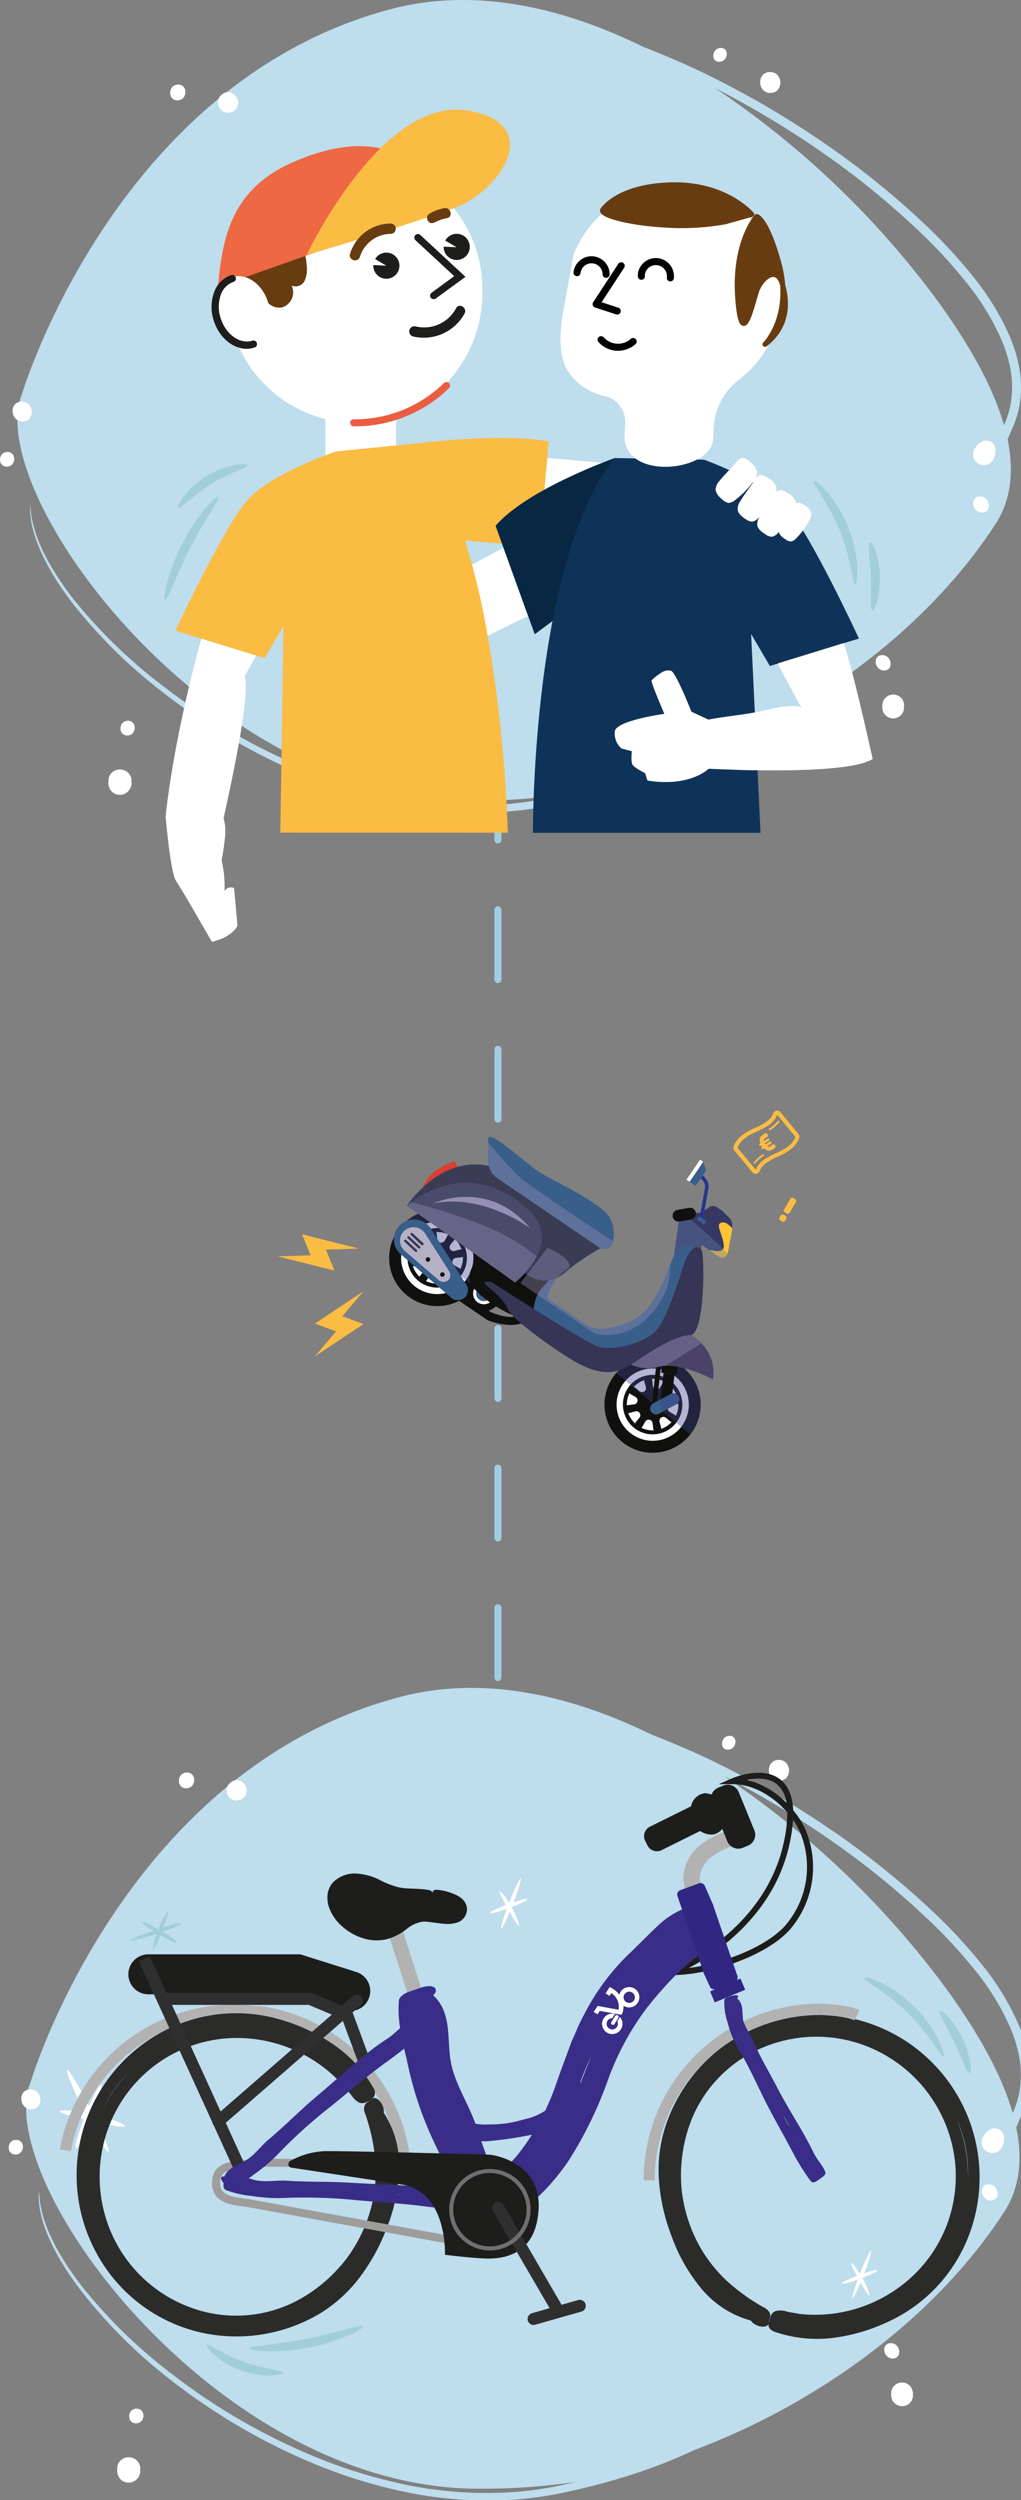 <svg xmlns="http://www.w3.org/2000/svg" xmlns:xlink="http://www.w3.org/1999/xlink" viewBox="0 0 289.98 709.54"><rect x="0" y="0" width="289.98" height="709.54" fill="#808080" stroke="none"/><defs><style>.cls-1{isolation:isolate;}.cls-16,.cls-2,.cls-3,.cls-36,.cls-4{fill:none;}.cls-16,.cls-2,.cls-3,.cls-4{stroke-linecap:round;stroke-width:2px;}.cls-2,.cls-3,.cls-36,.cls-4{stroke-miterlimit:10;}.cls-2{stroke:url(#linear-gradient);}.cls-3{stroke-dasharray:19.81 19.81;stroke:url(#linear-gradient-2);}.cls-4{stroke:url(#linear-gradient-3);}.cls-5{fill:#bedded;}.cls-40,.cls-6{opacity:0.5;}.cls-20,.cls-24,.cls-28,.cls-38,.cls-40,.cls-6{mix-blend-mode:multiply;}.cls-40,.cls-7{fill:#85c1c1;}.cls-23,.cls-8{fill:#fff;}.cls-39,.cls-9{fill:#fbbc43;}.cls-10{fill:#072743;}.cls-11{fill:#0f3358;}.cls-12{fill:#eb5c40;}.cls-13{fill:#1d1d1b;}.cls-14{fill:#683c11;}.cls-15{fill:#ed6843;}.cls-16{stroke:#000;stroke-linejoin:round;}.cls-17{fill:#d74033;}.cls-17,.cls-18,.cls-19,.cls-20,.cls-22,.cls-23,.cls-24,.cls-26,.cls-28,.cls-29,.cls-32,.cls-33,.cls-34,.cls-36,.cls-37,.cls-39{fill-rule:evenodd;}.cls-18{fill:#363863;}.cls-19{fill:#fdc333;}.cls-20{fill:#5f7fa9;}.cls-20,.cls-24,.cls-28,.cls-38{opacity:0.39;}.cls-21,.cls-29{fill:#231f20;}.cls-22,.cls-25{fill:#10110e;}.cls-24{fill:#3d418b;}.cls-26,.cls-30{fill:#3a5e8a;}.cls-27{fill:#4a4367;}.cls-28,.cls-37,.cls-38{fill:#958fb4;}.cls-31{fill:#b5b1c4;}.cls-32{fill:#3a3c56;}.cls-33,.cls-35{fill:#363555;}.cls-34{fill:#484c6a;}.cls-36{stroke:#25368f;}.cls-41{fill:#2f2f30;}.cls-42{fill:#b2b2b2;}.cls-43{fill:#2b2b2a;}.cls-44{fill:#9d9d9c;}.cls-45{fill:#392d87;}.cls-46{fill:#312783;}.cls-47{fill:#706f6f;}</style><linearGradient id="linear-gradient" x1="140.42" y1="233.38" x2="142.42" y2="233.38" gradientUnits="userSpaceOnUse"><stop offset="0" stop-color="#a3cce3"/><stop offset="1" stop-color="#a3cce3"/></linearGradient><linearGradient id="linear-gradient-2" x1="140.42" y1="391.93" x2="142.42" y2="391.93" xlink:href="#linear-gradient"/><linearGradient id="linear-gradient-3" x1="140.42" y1="540.57" x2="142.42" y2="540.57" xlink:href="#linear-gradient"/></defs><title>notre_societe</title><g class="cls-1"><g id="Notre_société" data-name="Notre société"><g id="notre_histoire" data-name="notre histoire"><line class="cls-2" x1="141.42" y1="228.38" x2="141.42" y2="238.38"/><line class="cls-3" x1="141.42" y1="258.19" x2="141.42" y2="525.66"/><line class="cls-4" x1="141.42" y1="535.57" x2="141.42" y2="545.57"/><path class="cls-5" d="M289.66,105.49a41.13,41.13,0,0,0-2.83-9.9,73.84,73.84,0,0,0-10.54-17.21,145.46,145.46,0,0,0-13.39-14.5,234.86,234.86,0,0,0-29.91-24,258.27,258.27,0,0,0-31.94-18.59c-5.41-2.68-10.91-5-16.39-7.23l-1.91-.73C159.23,1.75,134.2-3.64,110.66,2.68,32.71,23.59,6.33,111.57,6.33,111.57c-2.63,6.15-1.43,15.35,2.82,25.9,0,.22,0,.34,0,.35a.62.62,0,0,0,.06-.18c14.89,36.71,66.74,89.8,124.51,89.65a184.84,184.84,0,0,0,27.36-1.94c-1.49.36-3,.69-4.45,1a99,99,0,0,1-15.22,2,114,114,0,0,1-29-2.3,144,144,0,0,1-25.8-8,176.29,176.29,0,0,1-40.28-23.34A144.73,144.73,0,0,1,21,170.2c-6-7.64-9.52-14.46-11-19.36a28.54,28.54,0,0,1-1.23-5.69c-.07-.65-.08-1.15-.12-1.48a3,3,0,0,0,0-.51,6.88,6.88,0,0,0-.09,2,25.59,25.59,0,0,0,1,5.82c1.37,5,4.79,12,10.74,19.82a142.77,142.77,0,0,0,25.22,25.11A175.9,175.9,0,0,0,85.89,219.8,145,145,0,0,0,112,228a115.31,115.31,0,0,0,29.55,2.48,98.47,98.47,0,0,0,15.56-2c5.17-1.1,10.4-2.37,15.64-3.91a160.46,160.46,0,0,0,15.71-5.51c2.07-.84,4.13-1.77,6.19-2.73,34.63-13.05,68.21-37,88.11-67.63,4.64-7.15,5.16-15.5,3.42-24l1.71-4,.24-.57.21-.61.42-1.23c.26-.82.46-1.67.66-2.51A30.44,30.44,0,0,0,289.66,105.49Zm-2.74,9.81c-.18.76-.36,1.53-.59,2.27l-.38,1.11-.19.56-.24.56-.37.87c-3.7-12.93-12-25.71-18.24-34.43a253.57,253.57,0,0,0-63.72-61.16A258.9,258.9,0,0,1,231.6,41.94a233.84,233.84,0,0,1,29.57,23.8A142.3,142.3,0,0,1,274.32,80,71.75,71.75,0,0,1,284.5,96.58a39.41,39.41,0,0,1,2.66,9.28A27.94,27.94,0,0,1,286.92,115.3Z"/><g class="cls-6"><path class="cls-7" d="M242.89,166c-.76,0-1-7.25-4.34-15.35s-8-13.63-7.4-14.14c.24-.23,1.77.85,3.75,3.12.5.57,1,1.21,1.54,1.93s1,1.5,1.58,2.34a37.65,37.65,0,0,1,4.78,12c.19,1,.37,1.91.46,2.79s.18,1.7.21,2.45C243.59,164.17,243.22,166,242.89,166Z"/><path class="cls-7" d="M247.75,173.23c-.71-.17-.21-4.47-.41-9.7s-1-9.49-.25-9.71c.33-.1,1,.87,1.58,2.6a25.4,25.4,0,0,1,.48,14.11C248.66,172.3,248.09,173.31,247.75,173.23Z"/></g><g class="cls-6"><path class="cls-7" d="M62,140.94c.57.48-3.82,6.43-7.93,14.47s-6.45,15-7.17,14.85c-.33-.09-.18-2,.58-4.94a56.74,56.74,0,0,1,10.84-21C60.25,142,61.71,140.72,62,140.94Z"/><path class="cls-7" d="M70.17,132.06c.12.74-4.92,2-10.2,5.29s-8.69,7.2-9.29,6.76c-.28-.2.23-1.48,1.55-3.24A22.47,22.47,0,0,1,54.84,138a26.49,26.49,0,0,1,3.78-2.86,27.28,27.28,0,0,1,4.24-2.1A21.81,21.81,0,0,1,66.57,132C68.74,131.6,70.11,131.73,70.17,132.06Z"/></g><path class="cls-8" d="M37.35,221.89l0-.71A3.23,3.23,0,0,0,36,219a3.32,3.32,0,0,0-2-.61,3.21,3.21,0,0,0-3.2,2.82l0,.71a3.63,3.63,0,0,0,.67,2.42,3.18,3.18,0,0,0,2.61,1.24,3.14,3.14,0,0,0,2.31-1A3.34,3.34,0,0,0,37.35,221.89Z"/><path class="cls-8" d="M36.33,204.55c-2.69,0-2.89,4.19-.18,4.19S39,204.55,36.33,204.55Z"/><path class="cls-8" d="M250.56,185.92c-2.83,0-2.24,4.37.56,4.37S253.36,185.92,250.56,185.92Z"/><path class="cls-8" d="M256.64,199.37a2.27,2.27,0,0,0-.53-1.09,3.11,3.11,0,0,0-4.36-.47,3,3,0,0,0-1.13,2.05v.57a2.35,2.35,0,0,0,.12,1.23,2.3,2.3,0,0,0,.54,1.08,3.19,3.19,0,0,0,2,1.14,3.13,3.13,0,0,0,2.32-.67,3,3,0,0,0,1.13-2v-.57A2.23,2.23,0,0,0,256.64,199.37Z"/><path class="cls-8" d="M50.6,24c-2.89,0-3.09,4.48-.2,4.48S53.49,24,50.6,24Z"/><path class="cls-8" d="M66.64,26.93a2.65,2.65,0,0,0-3.52-.19l-.55.5a2.12,2.12,0,0,0-.54,1A2.76,2.76,0,0,0,62,29.73,2.84,2.84,0,0,0,64.64,32a2.88,2.88,0,0,0,2.73-1.62A3,3,0,0,0,66.64,26.93Z"/><path class="cls-8" d="M204.73,13.6c-2.51,0-3,3.93-.47,3.93S207.28,13.6,204.73,13.6Z"/><path class="cls-8" d="M218.72,20.44c-3.83,0-3.75,5.94.08,5.94S222.55,20.44,218.72,20.44Z"/><path class="cls-8" d="M2.1,128.27c-2.68,0-2.86,4.17-.17,4.17S4.79,128.27,2.1,128.27Z"/><path class="cls-8" d="M6.14,114c-3.63,0-3.31,5.62.31,5.62S9.76,114,6.14,114Z"/><path class="cls-8" d="M278.35,140.9c-3,0-2.34,4.58.59,4.58S281.28,140.9,278.35,140.9Z"/><path class="cls-8" d="M282.57,126.71a2.77,2.77,0,0,0-1.44-1.49,2.87,2.87,0,0,0-1.83-.08,2.72,2.72,0,0,0-1.08.6,4,4,0,0,0-1.21,1.34,3.11,3.11,0,0,0-.63,1.48v.82a2.92,2.92,0,0,0,1.5,2.21,3.07,3.07,0,0,0,4.37-1.42c.08-.21.16-.41.23-.63a5.4,5.4,0,0,0,.23-.9,2.5,2.5,0,0,0,0-.47A2.8,2.8,0,0,0,282.57,126.71Z"/><path class="cls-8" d="M155.44,130s40.29,3,47.45,6.43l-5.22,14.74-43.84-3.56Z"/><path class="cls-9" d="M118.75,125.78s24.26-3,37.1-.49l-2.67,29.87-33.47-2.75Z"/><polygon class="cls-8" points="142.91 155.49 119.71 167.92 128.76 185.04 149.9 174.84 142.91 155.49"/><path class="cls-8" d="M122.43,173.07l6.33,12,17-8.19C139,171.61,130.76,169.79,122.43,173.07Z"/><path class="cls-10" d="M174.61,130s-24.82,8.73-33.86,19.23L151.87,180l27.74-20.56Z"/><path class="cls-11" d="M223.37,143.91c-6.82-7.54-23.39-13.44-23.39-13.44L174.62,130c-4.39,5.44-8,12.52-10.84,20.44-.64,1.75-1.25,3.55-1.81,5.37-10.87,34.46-10.61,80.56-10.61,80.56H216l-1.19-25.21-1.48-31.23,5.33,9.09,5.19-1.6,20.1-6.19S230.19,151.45,223.37,143.91Z"/><path class="cls-8" d="M247.85,215.41c-4.59,2.93-20.1,3.37-32.67,3.2-2.83,0-5.52-.11-7.89-.19s-4.44-.17-6-.24c-6.7,5.59-17.42,3.32-17.42,3.32l-.64-2.05s-3-1.51-3.56-2.37-.22-3.88-.22-3.88l-2.9-.75a5.61,5.61,0,0,1-1.94-4.85c.32-3.12,14.07-5,14.07-5s-3.95-9.18-3.62-9.5a13.63,13.63,0,0,1,2.74-2.16,3.54,3.54,0,0,1,2.75-.59c1.45.49,5.81,11.63,5.81,11.63l4.85,2.26c4.45-.92,10.71-1.39,15.61-2.55,2.37-.55,4.41-1,5.72-1.13,3.66-.43,4.74-.07,5.08.25l-6.7-12.53,6.48-2,12.24-3.77C242.48,190.91,247.85,215.41,247.85,215.41Z"/><path class="cls-8" d="M233.52,204c-10.56-.21-21.56,5.71-31.84,3.29-2.58-.61-5.46-1.36-8-2A40.44,40.44,0,0,0,187.75,191a3.54,3.54,0,0,1,2.75-.59c1.45.49,5.81,11.63,5.81,11.63l4.85,2.26c4.45-.92,10.71-1.39,15.61-2.55,2.37-.55,4.41-1,5.72-1.13,3.66-.43,4.74-.07,5.08.25l-6.7-12.53,6.48-2C229.05,192.3,230.83,198.54,233.52,204Z"/><path class="cls-8" d="M204.39,136.43a4.1,4.1,0,0,0-1.14,2.35c0,1.27,1,2.26,2,3.07a3,3,0,0,0,1.71.88,2.85,2.85,0,0,0,1.67-.7,24.79,24.79,0,0,0,5.38-5.44,4.21,4.21,0,0,0,1-2.66,4.54,4.54,0,0,0-1.86-2.74c-1.57-1.4-2.63-1.74-3.94-.13C207.71,132.93,205.9,134.54,204.39,136.43Z"/><path class="cls-8" d="M210.31,142.14a4.06,4.06,0,0,0-.8,2.49c.14,1.26,1.32,2.09,2.39,2.77a2.94,2.94,0,0,0,1.81.64,2.81,2.81,0,0,0,1.55-.92,24.77,24.77,0,0,0,4.59-6.13,4.22,4.22,0,0,0,.65-2.78,4.58,4.58,0,0,0-2.22-2.46c-1.75-1.16-2.84-1.36-3.92.42C213.12,138.22,211.54,140.07,210.31,142.14Z"/><path class="cls-8" d="M219.92,140.43c-1.24,2.06-2.82,3.9-4.06,6a4.15,4.15,0,0,0-.8,2.49c.15,1.25,1.33,2.08,2.39,2.76a2.94,2.94,0,0,0,1.81.64,2.74,2.74,0,0,0,1.56-.92,24.31,24.31,0,0,0,4.58-6.13,4.11,4.11,0,0,0,.65-2.78,4.56,4.56,0,0,0-2.21-2.46"/><path class="cls-8" d="M221.85,148.76a3.41,3.41,0,0,0-.66,2.08c.12,1,1.1,1.74,2,2.3a2.48,2.48,0,0,0,1.51.53,2.31,2.31,0,0,0,1.3-.77,20.33,20.33,0,0,0,3.82-5.1,3.5,3.5,0,0,0,.54-2.31,3.77,3.77,0,0,0-1.85-2.05c-1.45-1-2.37-1.13-3.26.35C224.19,145.5,222.88,147,221.85,148.76Z"/><path class="cls-8" d="M215,133.93a4.54,4.54,0,0,0-1.86-2.74c-1.57-1.4-2.63-1.74-3.94-.13-.31.39-.64.76-1,1.12a19.43,19.43,0,0,1,5.78,4.36A4.12,4.12,0,0,0,215,133.93Z"/><path class="cls-8" d="M220.5,138.21a4.58,4.58,0,0,0-2.22-2.46c-1.75-1.16-2.84-1.36-3.92.42-.08.14-.18.28-.27.42,1.74,1.83,3.3,3.82,5.08,5.56.24-.38.47-.76.68-1.16A4.22,4.22,0,0,0,220.5,138.21Z"/><path class="cls-8" d="M226.05,142.47a4.56,4.56,0,0,0-2.21-2.46c-1.75-1.16-2.85-1.35-3.92.42-.31.51-.64,1-1,1.5a16.89,16.89,0,0,0,6,4.08c.15-.25.31-.5.44-.76A4.11,4.11,0,0,0,226.05,142.47Z"/><path class="cls-8" d="M230.34,145.49a3.77,3.77,0,0,0-1.85-2.05c-1.45-1-2.37-1.13-3.26.35-.38.62-.8,1.22-1.22,1.82a15.8,15.8,0,0,0,6.15,1.39A2.73,2.73,0,0,0,230.34,145.49Z"/><rect class="cls-8" x="92.4" y="113.18" width="20.08" height="20.08"/><path class="cls-8" d="M78.89,174.27H59.14l-.06.2-.64,2.24c0,.19-.11.37-.16.56-.22.8-.45,1.61-.68,2.44-.05.19-.11.39-.16.59-.24.86-.48,1.75-.72,2.64l-.12.42c-.26,1-.53,2-.79,3v0c-.1.37-.19.73-.29,1.11q-.69,2.68-1.38,5.51c0,.14-.07.28-.1.42-.23.94-.45,1.88-.68,2.84l-.15.67c-.26,1.1-.51,2.21-.77,3.33v.07c-.24,1-.47,2.1-.69,3.16-.08.36-.15.71-.23,1.07-.17.78-.33,1.57-.49,2.36-.07.36-.15.72-.22,1.08l-.63,3.2c-.07.35-.13.71-.2,1.06-.14.78-.29,1.55-.43,2.32-.08.45-.15.89-.23,1.34-.14.78-.27,1.56-.4,2.35-.06.36-.13.72-.18,1.08q-.27,1.62-.51,3.24c-.06.38-.12.77-.17,1.16-.12.79-.23,1.59-.34,2.39-.06.39-.11.77-.16,1.15-.15,1.14-.29,2.28-.43,3.42,0,.12,0,.24,0,.36l-.09.76c0,.24.05.52.08.82s0,.41.06.64c.37,3.88,1.14,11.11,2.11,14.8a6.72,6.72,0,0,0,.74,2l.41.65c.25.39.55.88.89,1.44l.53.86c1,1.6,2.14,3.61,3.32,5.62.15.28.32.55.48.83l0,0c1.51,2.61,3,5.21,4.54,7.83l.17,0,.24-.08a.71.71,0,0,0,.16-.05l.53-.17.21-.07.14-.05.16-.06.17-.06.07,0a11.2,11.2,0,0,0,4.64-2.89,1.83,1.83,0,0,1,.13-.16l.06-.07a4.3,4.3,0,0,0,.56-1l-.61-6.9L66.46,252h0a2.62,2.62,0,0,0-1.64,0,1.92,1.92,0,0,0-.9.69c-.05.07-.09.15-.14.23h0a.22.22,0,0,1,0-.1s0,0,0-.07v-.27c0-.1,0-.21,0-.34s0-.17,0-.26,0-.36,0-.56c0,0,0-.11,0-.17V251l0-.38h0a30.65,30.65,0,0,0-.61-5.35,5.38,5.38,0,0,0-.13-.54s0-.08,0-.13l0-.12a1.19,1.19,0,0,0-.08-.2,1,1,0,0,0,0-.15h0l0-.12s0-.09,0-.15.09-.36.14-.61.09-.41.14-.65,0-.17,0-.25.07-.34.11-.52a2.93,2.93,0,0,1,.05-.29c0-.16.06-.33.08-.49l0-.07c0-.11,0-.21.05-.33l.06-.32,0-.25c.11-.7.21-1.39.27-2.09a13.93,13.93,0,0,0-.37-5.8c1.7-7.5,7.79-35.14,6-40.32l.42-.72C71.29,188.77,75.68,181,78.89,174.27Z"/><path class="cls-9" d="M144.22,236.32s-.19-8.47-1.24-20.93a376.67,376.67,0,0,0-5.17-38.69,197.89,197.89,0,0,0-7.45-28.51c-3.12-8.81-6.94-16.61-11.61-22.41l-23.31,2.35s-18.18,6.07-25,13.62S49.83,179,49.83,179l7.14,2.2,15,4.6.69.21,2.51.78,5.34-9.08-.9,58.6Z"/><path class="cls-8" d="M137,83.25a37.48,37.48,0,0,1-10.82,26.18A35.62,35.62,0,0,1,100.47,120,36.66,36.66,0,0,1,64.61,82.67a36.19,36.19,0,1,1,72.35.52Z"/><path class="cls-12" d="M100.89,121h-.43a1,1,0,0,1-1-1,.93.93,0,0,1,1-1,36.28,36.28,0,0,0,25.63-10.28,1,1,0,1,1,1.42,1.45A38.31,38.31,0,0,1,100.89,121Z"/><path class="cls-13" d="M129.68,70.17l-3.22-1.89A3.71,3.71,0,1,1,126,70Z"/><path class="cls-13" d="M109.72,75.41l-3.18-1.89a3.71,3.71,0,1,1-.51,1.7Z"/><path class="cls-13" d="M117.07,95.43A13.22,13.22,0,0,0,131.94,89c.9-1.65-1.62-3.16-2.43-1.48a10.26,10.26,0,0,1-11.57,5.09,1.48,1.48,0,0,0-.77,2.84Z"/><path class="cls-14" d="M86.62,72.36a4,4,0,0,0-1.87-2.43,5.91,5.91,0,0,0-4.34,0,68.22,68.22,0,0,0-10.68,4.15C66.12,75.83,62,77,61.94,81.36c3.72-1.6,3.33,0,5.49,2.62a5.33,5.33,0,0,0,4.36,2.13,3.3,3.3,0,0,0,3.09-3.32,4.45,4.45,0,0,0,4.4,4.52,3.51,3.51,0,0,0,.79-.06,4.45,4.45,0,0,0,3-5.57,3.86,3.86,0,0,0-.25-.64,2.85,2.85,0,0,0,3.72-1.38,8.17,8.17,0,0,0,.56-4.34A12.83,12.83,0,0,0,86.62,72.36Z"/><path class="cls-15" d="M130.41,57.22C119,45.42,108,35.38,83.49,45.91c-17.93,7.72-20.31,21.64-21.6,35.5Z"/><path class="cls-9" d="M129.3,58.91c-16,5.88-42.24,13.47-42.24,13.47s21.35-45.2,45.8-41C155,35.09,142,54.26,129.3,58.91Z"/><ellipse class="cls-8" cx="68.82" cy="87.94" rx="7.62" ry="9.75" transform="translate(-23.33 24.86) rotate(-17.56)"/><polyline class="cls-8" points="123.21 83.88 130.63 78.47 118.72 67.43"/><path class="cls-13" d="M123.21,84.9a1,1,0,0,1-.6-1.84L129,78.37,118,68.18a1,1,0,1,1,1.38-1.49l12.82,11.87L123.8,84.7A1,1,0,0,1,123.21,84.9Z"/><path class="cls-8" d="M71.89,97.73c-4,1.27-8.59-1.86-10.21-7S62,80.39,66,79.13"/><path class="cls-13" d="M70.08,99c-3.93,0-7.86-3.21-9.37-8a12.25,12.25,0,0,1,.06-7.92,7.81,7.81,0,0,1,4.92-5,1,1,0,0,1,1.27.66,1,1,0,0,1-.66,1.27,5.85,5.85,0,0,0-3.62,3.73,10.26,10.26,0,0,0,0,6.6c1.46,4.59,5.47,7.45,9,6.35a1,1,0,0,1,1.27.66,1,1,0,0,1-.66,1.27A7,7,0,0,1,70.08,99Z"/><path class="cls-14" d="M102.19,73a9.25,9.25,0,0,1,8.91-6.62,1.48,1.48,0,0,0,0-2.94,12.12,12.12,0,0,0-11.74,8.78,1.48,1.48,0,0,0,2.83.78Z"/><path class="cls-14" d="M123.45,63.16a10.56,10.56,0,0,1,3.49-1.24c1.85-.36,1.07-3.2-.77-2.84a12.92,12.92,0,0,0-4.2,1.56c-1.6,1-.12,3.54,1.48,2.42Z"/><path class="cls-8" d="M162.86,72.33A30.57,30.57,0,1,1,210,107.68a18.17,18.17,0,0,0-7.26,13.08l-.22,3.92c-.53,9.4-26.65,12.13-25.09-2.15l.13-2.24a7.48,7.48,0,0,0-5.65-7.83,17.46,17.46,0,0,1-9.15-5.19c-4.23-4.74-3.87-11.08-3.08-17.24Z"/><path class="cls-16" d="M190.39,78.87a4.15,4.15,0,0,0-8.23-1.07,4.08,4.08,0,0,0,0,.61"/><path class="cls-16" d="M172.15,77.85a4.15,4.15,0,0,0-8.27-.47"/><path class="cls-16" d="M170.72,96.4a6.44,6.44,0,0,0,9.1.52h0"/><polyline class="cls-16" points="175.31 88.28 169.31 86.32 176.44 75.43"/><path class="cls-14" d="M214.18,61.05a.76.76,0,0,0-.14-.68c-.32-.36-7.82-9-23.41-8.62s-20,7.32-20.15,7.61a.72.72,0,0,0-.09.45,1.77,1.77,0,0,0,.83,1.21c2.06,1.51,9.28,3.1,17.63,3.57a71.13,71.13,0,0,0,17.22-.94l7.61-2.12A.71.71,0,0,0,214.18,61.05Z"/><path class="cls-14" d="M223,80.82a34.26,34.26,0,0,0-1.24-6.8c-3.41-12.11-6.2-13.18-6.73-13.27a.7.7,0,0,0-.66.23c-.28.32-7,8-5.47,24.71.49,5.54,1.22,6.71,2.23,6.81,1.44.13,2.29-2.27,3.77-7.42.31-1.09.59-2,.79-2.59.7-1.85,2.57-3.95,4-3.89h0c1,.05,1.56,1.28,1.89,2.39.74,10.57-4.74,16.15-4.8,16.22a.72.72,0,0,0,.46,1.23.74.74,0,0,0,.47-.14C220.81,96,225.69,90.56,223,80.82Z"/><path class="cls-17" d="M131.87,334.11l-2.81-4.51s-7.62,2.15-9,7.68Z"/><path class="cls-18" d="M204.67,356.88a1.5,1.5,0,0,1-.44-.14l-2.75-1.93-2.17-1.52-.09.52-.16.93-1.45-.21-6.71,5.91L192.58,348l.27-1.74.07-.39a1.7,1.7,0,0,1,1-1.33l.27-.1a1.88,1.88,0,0,1,.33,0l4-.25a1.71,1.71,0,0,0,.82-.25l2.27-1.39a1.73,1.73,0,0,1,1.9,0l1.71,1.16c1.32,1.53,2.54,1.91,2.73,3.74a6.44,6.44,0,0,1,0,1.14c-.14,1.47-.61,3.38-.73,4.23a16.51,16.51,0,0,1-.54,2.63,1,1,0,0,1-.08.31A1.74,1.74,0,0,1,204.67,356.88Z"/><path class="cls-19" d="M204.67,356.88a1.5,1.5,0,0,1-.44-.14l-2.75-1.93c1.49.12,4.35,1,4.08-1.46-.38-3.28-2.36-5.73-.79-6.32,1-.37,2,.25,3.2,1.57-.14,1.47-.61,3.38-.73,4.23a16.51,16.51,0,0,1-.54,2.63A1.74,1.74,0,0,1,204.67,356.88Z"/><path class="cls-20" d="M204.67,356.88a1.5,1.5,0,0,1-.44-.14l-2.75-1.93-2.17-1.52-.09.52-.16.93-1.45-.21-6.71,5.91L192.58,348l.27-1.74.07-.39a1.7,1.7,0,0,1,1-1.33l.27-.1a147.64,147.64,0,0,1,12.41,11.31A1.74,1.74,0,0,1,204.67,356.88Z"/><ellipse class="cls-21" cx="185.35" cy="398.64" rx="8.33" ry="8.34" transform="translate(-248.51 327.7) rotate(-55.78)"/><path class="cls-22" d="M193,387.34a13.66,13.66,0,1,0,3.63,19A13.67,13.67,0,0,0,193,387.34Z"/><path class="cls-23" d="M191.13,390.15a10.26,10.26,0,1,0,2.73,14.27A10.27,10.27,0,0,0,191.13,390.15Z"/><path class="cls-22" d="M190.1,391.66a8.44,8.44,0,1,0,2.24,11.73A8.45,8.45,0,0,0,190.1,391.66Z"/><ellipse class="cls-8" cx="185.35" cy="398.64" rx="7.32" ry="7.33" transform="translate(-248.51 327.71) rotate(-55.78)"/><path class="cls-22" d="M191.6,401.52l-1.36-.77a1.13,1.13,0,0,1,.44-2.11l1.55-.16a1.13,1.13,0,0,0,1-1.34h0a1.13,1.13,0,0,0-1.41-.88l-1.5.41a1.13,1.13,0,0,1-1.18-1.8l1-1.21a1.13,1.13,0,0,0-.24-1.64h0a1.13,1.13,0,0,0-1.62.37l-.77,1.36a1.13,1.13,0,0,1-2.11-.44l-.17-1.55a1.12,1.12,0,0,0-1.33-1h0a1.13,1.13,0,0,0-.88,1.41l.41,1.5a1.13,1.13,0,0,1-1.8,1.18l-1.21-1a1.14,1.14,0,0,0-1.65.24h0a1.14,1.14,0,0,0,.38,1.62l1.35.77a1.13,1.13,0,0,1-.44,2.11l-1.54.17a1.12,1.12,0,0,0-1,1.33h0a1.12,1.12,0,0,0,1.41.88l1.5-.41a1.13,1.13,0,0,1,1.18,1.8l-1,1.21a1.14,1.14,0,0,0,.25,1.65h0a1.13,1.13,0,0,0,1.62-.38l.77-1.35a1.13,1.13,0,0,1,2.11.44l.16,1.54a1.13,1.13,0,0,0,1.34,1h0a1.13,1.13,0,0,0,.88-1.41l-.41-1.5a1.13,1.13,0,0,1,1.8-1.18l1.21,1a1.13,1.13,0,0,0,1.64-.25h0A1.13,1.13,0,0,0,191.6,401.52Z"/><path class="cls-22" d="M187.23,395.88a3.33,3.33,0,1,0,.88,4.63A3.34,3.34,0,0,0,187.23,395.88Z"/><path class="cls-24" d="M193,387.34a13.67,13.67,0,0,0-18,2.34l21.09,17.44q.3-.37.57-.78A13.67,13.67,0,0,0,193,387.34Z"/><ellipse class="cls-21" cx="124.16" cy="357" rx="8.33" ry="8.34" transform="translate(-240.91 259.05) rotate(-55.8)"/><path class="cls-22" d="M131.84,345.71a13.66,13.66,0,1,0,3.64,19A13.67,13.67,0,0,0,131.84,345.71Z"/><path class="cls-23" d="M129.93,348.52a10.26,10.26,0,1,0,2.73,14.27A10.26,10.26,0,0,0,129.93,348.52Z"/><path class="cls-22" d="M128.9,350a8.44,8.44,0,1,0,2.25,11.73A8.44,8.44,0,0,0,128.9,350Z"/><ellipse class="cls-8" cx="124.16" cy="357" rx="7.32" ry="7.33" transform="translate(-240.86 258.88) rotate(-55.78)"/><path class="cls-22" d="M130.4,359.89l-1.35-.77a1.13,1.13,0,0,1,.44-2.11l1.54-.17a1.12,1.12,0,0,0,1-1.33h0a1.12,1.12,0,0,0-1.41-.88l-1.5.41a1.13,1.13,0,0,1-1.18-1.8l1-1.21a1.14,1.14,0,0,0-.25-1.65h0a1.14,1.14,0,0,0-1.62.38l-.77,1.35a1.13,1.13,0,0,1-2.11-.43l-.16-1.55a1.13,1.13,0,0,0-1.34-1h0a1.13,1.13,0,0,0-.88,1.41l.41,1.5a1.13,1.13,0,0,1-1.8,1.18l-1.21-1a1.12,1.12,0,0,0-1.64.24h0a1.13,1.13,0,0,0,.37,1.62l1.36.77a1.13,1.13,0,0,1-.44,2.11l-1.55.16a1.15,1.15,0,0,0-1,1.34h0a1.14,1.14,0,0,0,1.41.88l1.5-.41a1.14,1.14,0,0,1,1.19,1.8l-1,1.21a1.13,1.13,0,0,0,.24,1.64h0a1.12,1.12,0,0,0,1.62-.37l.77-1.35a1.13,1.13,0,0,1,2.11.43l.17,1.55a1.13,1.13,0,0,0,1.33,1h0a1.12,1.12,0,0,0,.88-1.41l-.41-1.5a1.13,1.13,0,0,1,1.8-1.18l1.21,1a1.14,1.14,0,0,0,1.65-.24h0A1.13,1.13,0,0,0,130.4,359.89Z"/><path class="cls-22" d="M126,354.25a3.33,3.33,0,1,0,.89,4.63A3.34,3.34,0,0,0,126,354.25Z"/><path class="cls-24" d="M131.84,345.71a13.68,13.68,0,0,0-18,2.33l21.09,17.44c.2-.25.39-.51.58-.78A13.67,13.67,0,0,0,131.84,345.71Z"/><rect class="cls-25" x="187.98" y="389.81" width="3.11" height="9.18" transform="translate(335.49 806.92) rotate(-173.82)"/><rect class="cls-25" x="185.75" y="386.76" width="1.34" height="13.46" transform="translate(329.38 804.76) rotate(-173.82)"/><rect class="cls-25" x="188.5" y="376.89" width="4.45" height="12.99" transform="translate(339.06 785.08) rotate(-173.82)"/><path class="cls-26" d="M184.85,400.56a1.68,1.68,0,0,0,2.27.67l1.24-.67,3.7-2a1.68,1.68,0,0,0,.68-2.27,1.65,1.65,0,0,0-.53-.58,1.67,1.67,0,0,0-1.74-.09l-3.32,1.8-1.62.87A1.67,1.67,0,0,0,184.85,400.56Z"/><path class="cls-24" d="M187.15,397.42c.4,1,.81,2.09,1.21,3.14l3.7-2a1.68,1.68,0,0,0,.68-2.27,1.65,1.65,0,0,0-.53-.58,1.67,1.67,0,0,0-1.74-.09Z"/><path class="cls-27" d="M202.52,391.5s-7.84-4.14-13.55-3.88a8.38,8.38,0,0,0-1.91.28c-5.67,1.57-10-1.54-13.53-3.8a15.66,15.66,0,0,1,7.29-7.4c6.29-2.75,12.06-1,17.54,3.7.32.27.61.55.89.83A12.2,12.2,0,0,1,202.52,391.5Z"/><path class="cls-28" d="M199.25,381.23c-2.68,1.72-6.42,4-10.28,6.39a8.38,8.38,0,0,0-1.91.28c-5.67,1.57-10-1.54-13.53-3.8a15.66,15.66,0,0,1,7.29-7.4c6.29-2.75,12.06-1,17.54,3.7C198.68,380.67,199,381,199.25,381.23Z"/><path class="cls-29" d="M138.82,365.05a2.48,2.48,0,1,0,.66,3.45A2.48,2.48,0,0,0,138.82,365.05Z"/><path class="cls-22" d="M140.23,363a5,5,0,1,0,1.32,6.93A5,5,0,0,0,140.23,363Z"/><path class="cls-23" d="M139.15,364.57a3.06,3.06,0,1,0,.81,4.26A3.07,3.07,0,0,0,139.15,364.57Z"/><path class="cls-26" d="M138.65,365.3a2.18,2.18,0,1,0,.58,3A2.18,2.18,0,0,0,138.65,365.3Z"/><path class="cls-22" d="M138,366.28a1,1,0,1,0-1.12,1.64,1,1,0,0,0,1.12-1.64Z"/><path class="cls-26" d="M187.52,380c-6.2,7.22-19,6.46-19,6.46l-34.26-23.31s1.44.06,2.29-4.71-.35-7.44,9.2-6.47a38.22,38.22,0,0,1,9.73,2.19c4,1.53,7.88,4.82,5.72,6a9.77,9.77,0,0,0-1.93,1.47c-2.64,2.51-4.47,6.43-3.44,7.13l10.72,7.29c1.86,1.27,4.49,1.33,7.25.72a27.62,27.62,0,0,0,6.22-2.25c4.38-2.18,7.53-8.19,10.28-15.48.11-.28.21-.55.31-.83,2.72-7.5,8.6-3.55,8.61-3.55l-4.72,8.95A32.29,32.29,0,0,1,187.52,380Z"/><path class="cls-25" d="M138.35,374.6l-11.28-7.68,1.37-2,11.07,7.53c.77.29,7.45,3.21,10.13-.73l2,1.37c-3.2,4.7-10.73,2.61-13.2,1.57Z"/><path class="cls-30" d="M114.83,346.79h0a5.62,5.62,0,0,0-1,9.21l14.32,12.31a2.89,2.89,0,0,0,4.27-.56h0a2.91,2.91,0,0,0,0-3.18l-10-15.79A5.75,5.75,0,0,0,114.83,346.79Z"/><path class="cls-31" d="M115.63,348.74h0a3.82,3.82,0,0,0-.69,6.26l9.74,8.38a2,2,0,0,0,2.9-.39h0a2,2,0,0,0,0-2.16l-6.83-10.74A3.93,3.93,0,0,0,115.63,348.74Z"/><path class="cls-22" d="M151.7,375.11c-5.42-.77-12.57-4.76-16.37-8.7a6,6,0,0,1-2.05-3.93c0-1.69,1.25-3.17,1.33-4.85,0-.72-.16-1.44-.16-2.16a2.11,2.11,0,0,1,.86-1.88,2.64,2.64,0,0,1,1.65-.15,50.54,50.54,0,0,1,9.48,2.19c1.65.56,10,3.59,10.53,5.39.41,1.32-3.43,4.58-4.13,6A13.23,13.23,0,0,0,151.7,375.11Z"/><path class="cls-32" d="M167.81,350.33l4.09,3.19a66.92,66.92,0,0,0-11.47,7.65c-5.38,4.58-11.19,1.36-14-2.54s-11.29-15.12-14.29-15.9-16.57-.55-16.57-.55,10.75-16.52,26.36-10.31C155.47,337.28,167.81,350.33,167.81,350.33Z"/><path class="cls-33" d="M199.25,354.73c-1.05-1.55-3.16-1.15-5,4.13-1.7,4.84-5,16.86-9,19.82s-11.73,4.93-16,3.26c-3.73-1.47-28.8-17.51-29.55-18-.26-.17-2.68-.59-1.9.43s5.24,4.06,6.5,7.26,16.26,13.52,20.31,15.53,9.07,3.84,14.72.05,12.48-8.23,16.71-8.3S200.17,356.1,199.25,354.73Z"/><path class="cls-26" d="M170.13,354,141.41,334.5c-4.11-2.79-2.35-6.6-2.77-10.34,0-.24,0-.47-.06-.68-.25-3.62,10.09,6.13,14,8.76s13.92,7,19,11.46c2.81,2.45,3,5.95,2.56,8.6,0,0,0,0,0,0A2.57,2.57,0,0,1,170.13,354Z"/><path class="cls-28" d="M170.13,354,141.41,334.5c-4.11-2.79-2.35-6.6-2.77-10.34a109.57,109.57,0,0,0,9.14,10.11c3,2.58,19.28,13.39,26.33,18,0,0,0,0,0,0A2.57,2.57,0,0,1,170.13,354Z"/><path class="cls-34" d="M146.28,364c-11.83-8.49-30.75-21.78-30.75-21.78s.44-.41,1.26-1c4.24-3.19,18.57-11.9,33.64,2.52,4.55,4.36,3.95,9.08,2,12.86A25.86,25.86,0,0,1,146.28,364Z"/><path class="cls-35" d="M118.39,354.76l-3.06-2.85a.34.34,0,0,0-.47,0h0a.33.33,0,0,0,0,.47l3.06,2.85a.32.32,0,0,0,.47,0h0A.33.33,0,0,0,118.39,354.76Z"/><path class="cls-35" d="M119.3,353.78l-3.06-2.84a.33.33,0,0,0-.47,0h0a.33.33,0,0,0,0,.47l3.06,2.85a.33.33,0,0,0,.47,0h0A.34.34,0,0,0,119.3,353.78Z"/><path class="cls-35" d="M120.21,352.81,117.15,350a.33.33,0,0,0-.47,0h0a.34.34,0,0,0,0,.48l3,2.84a.33.33,0,0,0,.47,0h0A.33.33,0,0,0,120.21,352.81Z"/><path class="cls-22" d="M197.6,344.1a1.66,1.66,0,0,0-2-1.3l-3.23.58a1.67,1.67,0,1,0,.68,3.28l3.24-.58A1.67,1.67,0,0,0,197.6,344.1Z"/><path class="cls-36" d="M198.58,333.51s2.49,1.41,2.14,3.63-1.61,8.91-1.61,8.91"/><rect class="cls-30" x="198.05" y="345.79" width="2.46" height="1.12" transform="translate(229.34 -52.11) rotate(34.23)"/><polygon class="cls-23" points="198.84 329.13 199.72 329.73 196.18 335.62 194.98 334.8 198.84 329.13"/><polygon class="cls-26" points="199.72 329.73 200.56 332.17 197.57 336.56 195.86 335.4 199.72 329.73"/><path class="cls-28" d="M146.28,364c-11.83-8.49-30.75-21.78-30.75-21.78s.44-.41,1.26-1a157.2,157.2,0,0,1,21.9,7.13,57.5,57.5,0,0,1,13.75,8.25A25.86,25.86,0,0,1,146.28,364Z"/><path class="cls-37" d="M123.07,341.53s15.5-7.28,27.52,7.08C150.59,348.61,137.29,338.62,123.07,341.53Z"/><path class="cls-25" d="M122.07,357.82a.64.64,0,1,1-.17-.9A.64.64,0,0,1,122.07,357.82Z"/><circle class="cls-25" cx="125.65" cy="361.73" r="0.64"/><path class="cls-38" d="M186.33,371.16c-7.8,10.57-17.52,7.26-17.52,7.26l-21-14.26,7.66-10c4,1.53,7.88,4.82,5.72,6a9.77,9.77,0,0,0-1.93,1.47c-2.64,2.51-4.47,6.43-3.44,7.13l10.72,7.29c1.86,1.27,4.49,1.33,7.25.72a27.62,27.62,0,0,0,6.22-2.25c4.38-2.18,7.53-8.19,10.28-15.48C190.26,362.59,190.24,365.88,186.33,371.16Z"/><polygon class="cls-9" points="89.43 375.64 95.45 377.86 89.42 384.96 103.23 375.78 97.21 373.56 103.25 366.45 89.43 375.64"/><polygon class="cls-9" points="85.81 350.31 88.22 356.26 78.9 356.57 94.99 360.61 92.59 354.66 101.9 354.35 85.81 350.31"/><path class="cls-39" d="M226.81,321.88l-5.19-6.25a1.14,1.14,0,0,0-1.06-.41,1.18,1.18,0,0,0-.57.25,1.12,1.12,0,0,0-.32.45,5.54,5.54,0,0,1-1.58,2.11,16.09,16.09,0,0,1-3.48,2,17.52,17.52,0,0,0-4,2.28,7.5,7.5,0,0,0-2.24,3,1.17,1.17,0,0,0,.18,1.18l5.19,6.26a1.16,1.16,0,0,0,1.06.4,1.14,1.14,0,0,0,.56-.25,1.25,1.25,0,0,0,.33-.45,5.44,5.44,0,0,1,1.58-2.11,16,16,0,0,1,3.47-2,17.37,17.37,0,0,0,4-2.28,7.48,7.48,0,0,0,2.23-3,1.15,1.15,0,0,0-.17-1.18ZM214.66,332c-1.73-2.07-3.48-4.18-5.19-6.26,2.11-5.11,9.14-4.22,11.26-9.34l5.19,6.26c-2.12,5.11-9.15,4.23-11.26,9.34Zm0,0"/><path class="cls-39" d="M216.63,327.63h0a10.78,10.78,0,0,0-1.12.79,8.74,8.74,0,0,0-.92.9l-.44.5a.29.29,0,0,0,0,.36.3.3,0,0,0,.41,0l0-.06.42-.46a6.79,6.79,0,0,1,.86-.83,8.88,8.88,0,0,1,1.06-.76h0l0,0a.3.3,0,0,0,0-.41.29.29,0,0,0-.38-.05Zm0,0"/><path class="cls-39" d="M219.5,319.54a8.21,8.21,0,0,1-1,.74l-.07,0a.29.29,0,0,0,0,.41.3.3,0,0,0,.4,0h0a10.65,10.65,0,0,0,1.11-.79,7.94,7.94,0,0,0,.93-.9l.44-.5a.28.28,0,0,0,0-.39.29.29,0,0,0-.41,0,.18.18,0,0,0-.05.07l-.43.48a8.47,8.47,0,0,1-.86.83Zm0,0"/><path class="cls-9" d="M217.33,324.61l.12.17,1.12-.75a.53.53,0,0,1,.14-.08s.08,0,.14,0a.34.34,0,0,1,.17.15.7.7,0,0,1,.1.19.13.13,0,0,1,0,.12.51.51,0,0,1-.18.18l-1,.69a.66.66,0,0,0,.42.19.77.77,0,0,0,.35-.12l.65-.44a.86.86,0,0,1,.34-.15.29.29,0,0,1,.23.07.86.86,0,0,1,.21.24,1,1,0,0,1,.14.29.23.23,0,0,1,0,.2.72.72,0,0,1-.26.27l-.68.46a1.62,1.62,0,0,1-.65.26,1.8,1.8,0,0,1-.56,0,1.86,1.86,0,0,1-.54-.21,3,3,0,0,1-.6-.44l-.22.14a.71.71,0,0,1-.21.11c-.08,0-.16-.05-.24-.17a.58.58,0,0,1-.11-.26.17.17,0,0,1,.05-.14l.13-.1.16-.11a1.16,1.16,0,0,1-.15-.21l-.07-.1-.15.1a.48.48,0,0,1-.21.1c-.08,0-.16,0-.24-.16a.56.56,0,0,1-.11-.27.2.2,0,0,1,0-.14.92.92,0,0,1,.13-.09l.21-.15a2.33,2.33,0,0,1-.2-.84,1.46,1.46,0,0,1,.11-.68,1.85,1.85,0,0,1,.66-.79l.66-.45.19-.11a.31.31,0,0,1,.17,0,.26.26,0,0,1,.2.07,1.1,1.1,0,0,1,.21.25.89.89,0,0,1,.15.29.28.28,0,0,1,0,.22.4.4,0,0,1-.11.14.59.59,0,0,1-.18.13l-.65.44a.61.61,0,0,0-.22.72l1-.69c.14-.09.26-.11.34,0a.39.39,0,0,1,.13.15.4.4,0,0,1,.09.17.13.13,0,0,1,0,.12.51.51,0,0,1-.18.18l-1.12.74Z"/><path class="cls-9" d="M221.92,344.79a.57.57,0,0,1,.4-.08,2.43,2.43,0,0,1,.6.26.9.9,0,0,1,.45.49.8.8,0,0,1-.13.62l-.08.14c-.08.14-.15.24-.19.3a1.11,1.11,0,0,1-.22.19c-.19.12-.47.07-.82-.13s-.55-.39-.6-.57a1.19,1.19,0,0,1,.21-.76A1.34,1.34,0,0,1,221.92,344.79Zm1.76-.34a2.55,2.55,0,0,1-.47-.21,2.09,2.09,0,0,1-.42-.3.4.4,0,0,1-.14-.29.85.85,0,0,1,0-.25c0-.06.08-.16.15-.28l1.59-2.76.17-.27a.7.7,0,0,1,.2-.16.51.51,0,0,1,.33,0,1.67,1.67,0,0,1,.47.21,1.76,1.76,0,0,1,.42.3.4.4,0,0,1,.13.3.6.6,0,0,1,0,.25,1.77,1.77,0,0,1-.14.29L224.37,344a2.36,2.36,0,0,1-.17.26.53.53,0,0,1-.2.15A.43.43,0,0,1,223.68,344.45Z"/><path class="cls-5" d="M292.13,584.52a41.84,41.84,0,0,0-2.82-9.9,74.15,74.15,0,0,0-10.55-17.2,143.29,143.29,0,0,0-13.39-14.5,235.83,235.83,0,0,0-29.91-24,259.54,259.54,0,0,0-31.94-18.59c-5.41-2.68-10.91-5-16.39-7.23l-1.9-.72c-23.53-11.57-48.56-17-72.1-10.64C35.18,502.63,8.8,590.6,8.8,590.6c-2.63,6.16-1.43,15.35,2.82,25.9,0,.23,0,.35,0,.35s0-.06.06-.17c14.89,36.71,66.74,89.8,124.51,89.64a183.5,183.5,0,0,0,27.36-1.93c-1.49.35-3,.69-4.45,1a97.57,97.57,0,0,1-15.22,2,114.07,114.07,0,0,1-29-2.29,145,145,0,0,1-25.8-8,176,176,0,0,1-40.27-23.35,144.13,144.13,0,0,1-25.31-24.58c-6-7.64-9.52-14.46-11-19.35a28.54,28.54,0,0,1-1.23-5.69c-.07-.65-.08-1.15-.11-1.49a3.3,3.3,0,0,0-.06-.5,7.36,7.36,0,0,0-.09,2,25.77,25.77,0,0,0,1,5.82c1.37,5,4.79,12,10.74,19.82A142.42,142.42,0,0,0,47.9,675a175.91,175.91,0,0,0,40.46,23.89,145.82,145.82,0,0,0,26.09,8.22A115.76,115.76,0,0,0,144,709.54a100.86,100.86,0,0,0,15.56-2c5.17-1.1,10.4-2.38,15.65-3.92a157.62,157.62,0,0,0,15.7-5.5c2.08-.85,4.14-1.77,6.19-2.74,34.63-13,68.21-37,88.11-67.62,4.64-7.15,5.16-15.51,3.42-24l1.71-4,.24-.57.21-.62.42-1.22c.26-.83.46-1.67.66-2.51A30.5,30.5,0,0,0,292.13,584.52Zm-2.73,9.82c-.19.76-.37,1.52-.6,2.27l-.38,1.11-.19.56-.24.56c-.12.29-.25.57-.37.86-3.7-12.93-12-25.7-18.24-34.43a253.86,253.86,0,0,0-63.71-61.16A259.81,259.81,0,0,1,234.07,521a233,233,0,0,1,29.57,23.8A142.19,142.19,0,0,1,276.79,559,71.47,71.47,0,0,1,287,575.62a39.2,39.2,0,0,1,2.66,9.27A28.25,28.25,0,0,1,289.4,594.34Z"/><path class="cls-8" d="M35.45,603.42c.16-.51-3.8-2.2-9-3.37h0l0-.06c1.7-4.47,2.69-8.06,2.22-8.25s-1.8,2.35-3.37,6c-3-6-5.79-10.49-6.25-10.26s1.75,5.65,5,12.08v0c-4-.72-7-.79-7.06-.35s2.85,1.28,6.8,2.23c-1.71,4.49-2.71,8.11-2.24,8.29s2.17-3,4-7.34c2.63,5,4.84,8.55,5.25,8.35s-1-3.72-3.19-8.43C31.92,603.27,35.31,603.9,35.45,603.42Z"/><path class="cls-8" d="M246.89,651.5c.27-.13-.51-2.4-1.95-5v0c2.49-1,4.35-1.9,4.25-2.17s-1.65.14-3.73.84c1.34-3.5,2.18-6.33,1.92-6.43s-1.69,2.83-3.15,6.58v0c-1.19-1.93-2.29-3.2-2.5-3.06s.54,1.66,1.63,3.65c-2.51,1-4.38,1.91-4.28,2.18s2.06-.23,4.53-1.11c-1.09,3-1.74,5.21-1.5,5.3s1.18-1.79,2.3-4.47C245.63,650,246.64,651.61,246.89,651.5Z"/><path class="cls-8" d="M147.35,546.5c.29-.13-.54-2.52-2-5.23h0l0,0c2.61-1,4.56-2,4.46-2.27s-1.73.13-3.92.87c1.4-3.67,2.29-6.64,2-6.75s-1.77,3-3.3,6.91v0c-1.25-2-2.4-3.36-2.62-3.21s.56,1.74,1.7,3.84c-2.63,1-4.59,2-4.49,2.28s2.17-.25,4.75-1.17c-1.14,3.11-1.82,5.47-1.57,5.57s1.24-1.88,2.42-4.7C146,544.9,147.09,546.62,147.35,546.5Z"/><path class="cls-40" d="M47.72,542.61c-.28-.14-1.62,2-2.76,4.89v0h0c-2.44-1.39-4.44-2.28-4.58-2s1.2,1.26,3.15,2.49c-3.73,1.23-6.6,2.42-6.51,2.7s3.43-.5,7.45-1.8h0c-.78,2.25-1.09,4-.84,4.07s1-1.54,1.9-3.75c2.45,1.4,4.46,2.3,4.61,2s-1.56-1.52-3.9-3c3.13-1.07,5.39-2,5.3-2.3s-2.24.23-5.16,1.1C47.31,544.64,48,542.74,47.72,542.61Z"/><g class="cls-6"><path class="cls-7" d="M268,583.67c-.69.32-3.87-6.22-10.12-12.33s-12.74-9.31-12.43-10c.13-.3,2,.08,4.69,1.37.68.32,1.41.7,2.17,1.15s1.56,1,2.39,1.51a41.2,41.2,0,0,1,5,4.15,39.81,39.81,0,0,1,4.19,5c.56.82,1.1,1.6,1.54,2.37s.84,1.49,1.17,2.17C267.89,581.7,268.28,583.54,268,583.67Z"/><path class="cls-7" d="M275.32,588.35c-.72.13-2-4-4.26-8.73s-4.66-8.32-4.1-8.8c.26-.22,1.24.41,2.48,1.75a25.56,25.56,0,0,1,6.08,12.75C275.78,587.13,275.66,588.29,275.32,588.35Z"/></g><g class="cls-6"><path class="cls-7" d="M70.81,666.51c0-.75,7.41-1,16.27-2.74s15.81-4.26,16.11-3.57c.13.31-1.45,1.37-4.24,2.6a54.41,54.41,0,0,1-11.38,3.48,55.07,55.07,0,0,1-11.85,1.05C72.67,667.23,70.81,666.85,70.81,666.51Z"/><path class="cls-7" d="M58.76,665.57c.51-.55,4.61,2.64,10.48,4.73s11,2.36,11.06,3.11c0,.33-1.31.74-3.51.79a22.14,22.14,0,0,1-3.85-.29,27.79,27.79,0,0,1-4.58-1.2,26.17,26.17,0,0,1-4.28-2A21,21,0,0,1,61,668.43C59.29,667,58.54,665.82,58.76,665.57Z"/></g><path class="cls-8" d="M39.82,700.92l0-.7A3.27,3.27,0,0,0,38.5,698a3.39,3.39,0,0,0-2-.61,3.22,3.22,0,0,0-3.2,2.83l0,.71a3.66,3.66,0,0,0,.67,2.42,3.17,3.17,0,0,0,2.61,1.23,3.1,3.1,0,0,0,2.31-1A3.37,3.37,0,0,0,39.82,700.92Z"/><path class="cls-8" d="M38.8,683.59c-2.69,0-2.89,4.18-.18,4.18S41.51,683.59,38.8,683.59Z"/><path class="cls-8" d="M253,665c-2.84,0-2.25,4.37.55,4.37S255.83,665,253,665Z"/><path class="cls-8" d="M259.11,678.41a2.27,2.27,0,0,0-.53-1.09,3.14,3.14,0,0,0-2-1.13,3.08,3.08,0,0,0-2.32.66,3,3,0,0,0-1.13,2v.57a2.33,2.33,0,0,0,.12,1.23,2.29,2.29,0,0,0,.54,1.09,3.11,3.11,0,0,0,4.36.47,3,3,0,0,0,1.13-2v-.57A2.23,2.23,0,0,0,259.11,678.41Z"/><path class="cls-8" d="M53.07,503.06c-2.89,0-3.09,4.48-.2,4.48S56,503.06,53.07,503.06Z"/><path class="cls-8" d="M69.11,506a2.65,2.65,0,0,0-3.52-.19l-.55.5a2.3,2.3,0,0,0-.54,1,2.76,2.76,0,0,0-.07,1.48A2.84,2.84,0,0,0,67.11,511a2.89,2.89,0,0,0,2.73-1.63A3,3,0,0,0,69.11,506Z"/><path class="cls-8" d="M207.21,492.64c-2.52,0-3,3.93-.48,3.93S209.76,492.64,207.21,492.64Z"/><path class="cls-8" d="M221.19,499.47c-3.83,0-3.75,5.95.08,5.95S225,499.47,221.19,499.47Z"/><path class="cls-8" d="M4.57,607.31c-2.68,0-2.86,4.17-.17,4.17S7.26,607.31,4.57,607.31Z"/><path class="cls-8" d="M8.61,593c-3.63,0-3.31,5.63.31,5.63S12.23,593,8.61,593Z"/><path class="cls-8" d="M280.82,619.93c-3,0-2.34,4.59.6,4.59S283.75,619.93,280.82,619.93Z"/><path class="cls-8" d="M285,605.75a2.82,2.82,0,0,0-1.44-1.5,2.94,2.94,0,0,0-1.83-.08,2.74,2.74,0,0,0-1.08.61,4,4,0,0,0-1.21,1.33,3,3,0,0,0-.62,1.49v.82a3,3,0,0,0,1.5,2.21,3.07,3.07,0,0,0,4.37-1.43c.08-.2.16-.41.23-.62a5.66,5.66,0,0,0,.23-.9,2.57,2.57,0,0,0,0-.48A2.78,2.78,0,0,0,285,605.75Z"/><g id="Calque_2" data-name="Calque 2"><g id="textes"><path class="cls-41" d="M151.57,659.85a1.7,1.7,0,0,1-.47-3.34l13.13-3.74a1.7,1.7,0,0,1,.93,3.27L152,659.78A1.47,1.47,0,0,1,151.57,659.85Z"/><polygon class="cls-42" points="139.18 625.13 113.68 545.73 109.75 547.09 135.25 626.5 139.18 625.13"/><path class="cls-43" d="M227,656.71a40.48,40.48,0,0,0,34-12.54,38.91,38.91,0,0,0,10-32.48,39.87,39.87,0,0,0-19.23-28.22,39.18,39.18,0,0,0-33.48-3A37.28,37.28,0,0,0,195.4,604.4a43.53,43.53,0,0,0-1.84,16.7,42.62,42.62,0,0,0,4.91,16,41,41,0,0,0,8,10.27,54.65,54.65,0,0,0,10.81,7.68c.87.48,1.66,1.53,1.47,2.3l-.37,1.51a1,1,0,0,1,0,.24v.24c-.53,1.84-4.19.86-5.11-.74a27.89,27.89,0,0,1-14.18-9.2,49.29,49.29,0,0,1-8.34-14.73,55,55,0,0,1-3.53-15,40.57,40.57,0,0,1,1.54-15.45A46.35,46.35,0,0,1,211,577.18,45,45,0,0,1,246.19,574,46.19,46.19,0,0,1,275,634.89a44.43,44.43,0,0,1-23.48,24.38,51.54,51.54,0,0,1-15.59,4.32,36.82,36.82,0,0,1-16-1.84c-1-.35-1.84-1.29-1.64-2,.37-2.45.92-3.57,2.15-3.88a5.63,5.63,0,0,1,2.45,0C224,656.25,225.35,656.36,227,656.71Zm45-54.63a43.11,43.11,0,0,1,2.9,17A39.63,39.63,0,0,0,272,602Z"/><path class="cls-42" d="M182.8,618.79a50.14,50.14,0,0,1,50-50.13h.2c.78,0,7.72.19,11.09,1.86l-1.43,2.89c-2.32-1.15-7.8-1.49-9.72-1.53a47,47,0,0,0-47,46.9Z"/><path class="cls-42" d="M20.13,610.57,17,610a50.12,50.12,0,0,1,58.28-40.25l-.46,3.19A46.94,46.94,0,0,0,20.13,610.57Z"/><path class="cls-42" d="M113.59,617.45a46.44,46.44,0,0,0-40.81-45l.38-3.2a49.69,49.69,0,0,1,43.66,48.09Z"/><path class="cls-43" d="M97.42,591.83a40.5,40.5,0,0,0-33.71-13.27,38.9,38.9,0,0,0-29.05,17.61A39.89,39.89,0,0,0,30.22,630a39.19,39.19,0,0,0,23,24.54,37.27,37.27,0,0,0,33-2.63,43.34,43.34,0,0,0,12.46-11.25,42.36,42.36,0,0,0,7-15.21,40.82,40.82,0,0,0,.86-13,55.29,55.29,0,0,0-2.94-12.89,2.6,2.6,0,0,1,.42-2.71l1.23-.94.19-.16.2-.13c1.62-1,3.68,2.15,3.33,3.94a27.94,27.94,0,0,1,4.4,16.35,49.17,49.17,0,0,1-3.59,16.57A55.06,55.06,0,0,1,102.41,646,40.75,40.75,0,0,1,91,656.51a46.38,46.38,0,0,1-34.58,5.33,45.13,45.13,0,0,1-28.3-21.11,46.17,46.17,0,0,1,19-64.6,44.41,44.41,0,0,1,33.77-2.56,51.48,51.48,0,0,1,14.5,7.16,37,37,0,0,1,10.72,11.95,2.26,2.26,0,0,1,0,2.54c-1.84,1.56-3.06,2-4.2,1.47a5.84,5.84,0,0,1-1.84-1.69C99.43,594.11,98.49,593.17,97.42,591.83Zm-70,10.81A42.94,42.94,0,0,1,36.67,588a39.45,39.45,0,0,0-9.17,14.64Z"/><path class="cls-13" d="M99.48,570.75a5.62,5.62,0,0,1-1.7-.26L83.57,566H42.13a5.67,5.67,0,1,1,0-11.34H85.31l15.87,5a5.67,5.67,0,0,1-1.7,11.08Z"/><path class="cls-44" d="M127.76,636.85l-57.07-10.4c-.58-.1-1.2-.19-1.84-.27-3.44-.45-8.63-1.14-8.63-6.64,0-5.7,5.12-6.13,9.24-6.48l1.82-.17c4.7-.52,23.31.13,24.1.16l-.08,2.26c-.19,0-19.23-.67-23.77-.17-.62.07-1.25.12-1.88.17-5,.43-7.16,1-7.16,4.23s2.63,3.86,6.65,4.39c.69.09,1.35.18,2,.29l57.08,10.4Z"/><rect class="cls-41" x="52.75" y="552.98" width="3.41" height="64.8" transform="translate(-238.22 75.5) rotate(-24.54)"/><path class="cls-41" d="M103.61,587.18a1.69,1.69,0,0,1-1.6-1.11L97.17,573,87.67,569H47.12a1.71,1.71,0,0,1,0-3.41H88.35l11.5,4.76,5.35,14.51a1.7,1.7,0,0,1-1,2.19A1.78,1.78,0,0,1,103.61,587.18Z"/><path class="cls-13" d="M191.28,560.53h-4.55l4.24-1.64c.26-.1,26.23-10.39,31.68-36.2a37.55,37.55,0,0,0,.94-8.32c-3.87-4.48-9.61-8-15.45-8h-4l3.69-1.62c.35-.16,8.78-3.78,13.88.36,2.19,1.78,3.38,4.68,3.57,8.66a23.75,23.75,0,0,1,3.49,5.51,27.23,27.23,0,0,1-4.57,28.52C217.34,555.29,201.36,560.53,191.28,560.53Zm33.95-44.06a43.47,43.47,0,0,1-.93,6.57c-4.3,20.37-20.89,31.38-28.66,35.5,9.51-1.19,21.81-5.9,27.26-11.91a25.5,25.5,0,0,0,4.29-26.71A21.49,21.49,0,0,0,225.23,516.47Zm-13-11.33a24.74,24.74,0,0,1,11.15,6.52,8.3,8.3,0,0,0-2.72-5.27C218.24,504.46,214.8,504.61,212.19,505.14Z"/><path class="cls-45" d="M199.82,554a61.07,61.07,0,0,0-8.69,7.36,103.06,103.06,0,0,0-7.79,9,77.51,77.51,0,0,0-10.69,20,112.66,112.66,0,0,1-11.05,22.7,63.19,63.19,0,0,1-8.32,10c-.83.77-1.68,1.47-2.56,2.24a47,47,0,0,1-3.85,2.71,28,28,0,0,1-8.32,3.37c-1.38.2-2.76.46-4.2.55l-2.08-3.39-1.07-1.69a4,4,0,0,1-.46-1l-.42-1.16-1.71-4.7-.41-1.1-.27-.68-.57-1.36-1.2-2.73q-1.22-2.7-2.52-5.39a99.94,99.94,0,0,1-7.77-22.61c-1.31-6-3.15-11.93-2.56-18.41,0-.72,1.19-1.84,2.67-2.36l2.92-1,.47-.17.46-.14c3.68-1.16,4.93.75,3.18,2.24,5.73,5.17,3.68,13.31,5.23,19.88,1.42,6.12,5.19,11.57,7.12,17.55q1.66,5.12,3.58,10.14a10.22,10.22,0,0,0,1.16,2.62,9.45,9.45,0,0,0,.71,1.07c0,.11.17,0,.3,0l.35-.21a6.25,6.25,0,0,0,.61-.44,5.25,5.25,0,0,0,.82-.88l.15-.2.7-.7a20.59,20.59,0,0,0,1.53-1.57c.5-.57,1-1.09,1.49-1.66l1.44-1.84a68.11,68.11,0,0,0,9.35-17.45l1.71-4.86,2-5.38,1-2.76,1.2-2.7a53.28,53.28,0,0,1,2.56-5.38,64.79,64.79,0,0,1,13.35-17.67c2.52-2.43,5-5,7.66-7.48a23.56,23.56,0,0,1,9.73-5.52,1.84,1.84,0,0,1,1.44.46,4.81,4.81,0,0,1,1.29,1.51,42.44,42.44,0,0,1,2.13,5.23l.54,1.67a6.3,6.3,0,0,1,.18,1.22C202.38,552.39,201.48,552.84,199.82,554ZM164,593.43l4-10.12c-.76,1.67-1.5,3.36-2.2,5.06S164.53,591.72,164,593.43Z"/><path class="cls-45" d="M166.79,593.52a22.11,22.11,0,0,1-4.12,5.71,26,26,0,0,1-5.29,4.16,22.69,22.69,0,0,1-6.16,2.41c-2.09.48-4.07.78-6.15,1.11s-4.26.55-6.47.77a12.42,12.42,0,0,1-6.59-1.21,8.66,8.66,0,0,1-4.19-3.26,1.52,1.52,0,0,1,.33-1.25l.66-.94.11-.15.11-.15c.81-1.18,1.27-1.16,1.05-.38,1.95-.54,2.71,1.54,4.25,2.24a14.69,14.69,0,0,0,4.48.35,31.54,31.54,0,0,0,10-1.43,17.08,17.08,0,0,0,8.34-4.28c1-.93,2.14-2,3.24-3.09s1.33-2.69,2.6-3.68a1.74,1.74,0,0,1,1.12.22C167.45,592.27,167.36,592.4,166.79,593.52Zm-12,8.29a15.64,15.64,0,0,0,2.28-1.31Z"/><path class="cls-42" d="M208.08,523.86l1-.43-.42-1-.9-2.2-.42-1-.06.05-1.05.42a29.61,29.61,0,0,0-7.6,4.07,13.06,13.06,0,0,0-4.59,9.21,37.31,37.31,0,0,0,1.84,8l3.1,8.62.38,1.07,1.07-.39,2.23-.79,1.07-.39-.39-1.07-3.07-8.54a34.42,34.42,0,0,1-1.55-6.39,8.48,8.48,0,0,1,2.87-5.74A25.87,25.87,0,0,1,208.08,523.86Z"/><path class="cls-46" d="M210.29,561.51l-1,.44a1.27,1.27,0,0,0,.15-1.12l-6.85-20v-.11l-2.43-5.52a1.3,1.3,0,0,0-1.63-.7l-5.33,1.95a1.32,1.32,0,0,0-.79,1.66l7.37,21.56v.15l1.84,4a1.3,1.3,0,0,0,1.67.7h0l-1.61.67L203,568.3l8.65-3.59Z"/><path class="cls-45" d="M229.81,618.41a64.15,64.15,0,0,1-4.7-7.64c-2.57-4.91-5.35-9.64-7.84-14.6s-4.62-9.85-7.49-14.54a27.53,27.53,0,0,1-3.13-7.66,17.46,17.46,0,0,1-.92-6.37c0-.26.46-.64,1-.83l1.11-.37h.33c1.38-.42,1.84.21,1.16.74,2.08,1.7,1.29,4.48,1.84,6.68a52,52,0,0,0,2.85,5.56c1.84,4.5,4.42,8.62,6.61,12.89s4.88,8.58,7.37,12.89c1.14,2,2.2,4,3.18,6s2.61,3.44,3.3,5.52a1.7,1.7,0,0,1-.65,1C230.93,619.89,230.77,619.74,229.81,618.41Zm-7.36-17.95c.6,1.07,1.16,2.18,1.84,3.24a36.67,36.67,0,0,0-1.81-3.24Z"/><path class="cls-45" d="M118.22,578.59c-2.72,2.32-5.52,4.53-8.46,6.63-5.38,3.9-10.39,8.19-15.54,12.39A139.48,139.48,0,0,0,79.6,610.68a46,46,0,0,1-7.49,6.45A27,27,0,0,1,65.5,621a1.42,1.42,0,0,1-1.24-.57l-.75-.89-.13-.12-.11-.15c-.92-1.12-.35-1.84.42-1.49,1.2-2.88,4.53-3.48,6.8-5.08s3.68-3.69,5.67-5.38c4.56-3.79,8.7-8.06,13.23-11.89s9.21-8,13.87-11.86a66.49,66.49,0,0,1,6.79-5c2.34-1.55,3.92-3.68,6.33-4.77.24-.11.78.13,1.11.52C120,577.1,119.72,577.32,118.22,578.59ZM98.36,590.84l3.48-2.84A41.05,41.05,0,0,0,98.36,590.84Z"/><path class="cls-45" d="M132.34,627.36c-3.68-.2-7.23-.59-10.84-1.07-6.68-.9-13.35-1.27-20.07-1.84a144.45,144.45,0,0,0-19.84-.68,47.14,47.14,0,0,1-10-.53A27.41,27.41,0,0,1,64,621.49a1.42,1.42,0,0,1-.52-1.27v-1.53c.11-1.44,1.05-1.6,1.36-.79,2.89-1.25,5.76.62,8.54,1s5.31-.15,7.94,0c6,.42,12,.2,18,.57s12.3.55,18.41,1c2.82.22,5.66.61,8.45,1.11s5.4.11,8,.94c.25,0,.46.62.46,1.12C134.7,627.49,134.33,627.47,132.34,627.36Zm-23.12-4.9,4.55.37C112.26,622.63,110.74,622.51,109.22,622.46Z"/><path class="cls-13" d="M214.25,519.46,209.8,508.6a3.33,3.33,0,0,0-3.11-2.08v0a3.24,3.24,0,0,0-1.27.26l-1.44.58a3.36,3.36,0,0,0-1.86,1.93,5.75,5.75,0,0,0-1.44-.29l0-.09a4.53,4.53,0,0,0-1.62.31,4.68,4.68,0,0,0-2.72,3.08,6.59,6.59,0,0,0,.22,4.38,6,6,0,0,0,5.3,4,4.25,4.25,0,0,0,1.62-.31,5.45,5.45,0,0,0,1.66-1.29l1.43,3.5a3.37,3.37,0,0,0,4.37,1.85h0l1.43-.59A3.36,3.36,0,0,0,214.25,519.46Z"/><path class="cls-13" d="M203,514.34,202.3,513a3,3,0,0,0-2.68-1.67,2.92,2.92,0,0,0-1.33.31l-13.7,6.79a3,3,0,0,0-1.36,4l.65,1.3a3,3,0,0,0,4,1.37l13.7-6.8A3,3,0,0,0,203,514.34Z"/><path class="cls-13" d="M132.51,540.92a4.41,4.41,0,0,0-1.45-2.17,8.37,8.37,0,0,0-1.85-1.08,15.26,15.26,0,0,0-3.49-1.11c-2-.36-2.74-.37-2.93.69a1,1,0,0,0-.72-.78c-3.2-.66-6.37-.24-9-.87a24.79,24.79,0,0,1-5.12-2,16.82,16.82,0,0,0-6.43-1.84,8.74,8.74,0,0,0-6.84,2.37,6.27,6.27,0,0,0-1.64,3.5,8.24,8.24,0,0,0,.38,3.59,12.73,12.73,0,0,0,3.78,5.52,15.69,15.69,0,0,0,5.63,3.26,13,13,0,0,0,6.7.44,15.47,15.47,0,0,0,5.89-2.9,9.44,9.44,0,0,1,4.79-2.18c1.77,0,3.85.5,6,.63a9.09,9.09,0,0,0,3.94-.46,4,4,0,0,0,2-1.84A3.71,3.71,0,0,0,132.51,540.92Z"/><path class="cls-41" d="M62,603.79a1.68,1.68,0,0,1-1.28-.59,1.71,1.71,0,0,1,.16-2.4l39.35-34.24a1.7,1.7,0,1,1,2.23,2.57L63.08,603.37A1.7,1.7,0,0,1,62,603.79Z"/><path class="cls-13" d="M114.12,620c13,2,12.26,19.93,12.26,19.93s6.39.78,10.22,1,15.33.77,16.35-13.55-13.81-15.86-13.81-15.86-36.29-1-45.49-1a21.45,21.45,0,0,0-11.29,2.84,1,1,0,0,0-.44.67,1,1,0,0,0,.83,1.17C88.58,616.09,103.75,618.36,114.12,620Z"/><path class="cls-41" d="M157.88,656.44a1.7,1.7,0,0,1-1.47-.84L140,627.48a1.7,1.7,0,0,1,3-1.71l16.36,28.11a1.71,1.71,0,0,1-.61,2.33A1.68,1.68,0,0,1,157.88,656.44Z"/><path class="cls-47" d="M139.14,638.7a11.56,11.56,0,1,1,11.56-11.56A11.57,11.57,0,0,1,139.14,638.7Zm0-22a10.42,10.42,0,1,0,10.42,10.42A10.43,10.43,0,0,0,139.14,616.72Z"/><path class="cls-8" d="M177.36,566a1.6,1.6,0,1,1,.5,2.21h0A1.6,1.6,0,0,1,177.36,566Zm-1.11-.7a2.89,2.89,0,1,0,4-.9,2.9,2.9,0,0,0-4,.9Z"/><path class="cls-8" d="M176.75,571.38a5.36,5.36,0,0,0,.3-2.51,6.4,6.4,0,0,0-3.32-4.62l-.55-.35L172,565.74l1.11.7.5-.79a4.59,4.59,0,0,1,2.06,4.73l-5.91-1.08L168.61,571l1.11.7.62-1,6.13,1.12Z"/><path class="cls-8" d="M176,572.39a2.9,2.9,0,1,1-1.23-.77.72.72,0,0,0-.33.29l-.55.86a1.58,1.58,0,0,0-.71.17,1.6,1.6,0,1,0,2.14.74l.55-.87A.8.8,0,0,0,176,572.39Z"/><path class="cls-8" d="M175.65,572.65a.53.53,0,0,0-.89-.56l-1.16,1.84a.53.53,0,0,0,.89.56l1.16-1.84Z"/></g></g></g></g></g></svg>